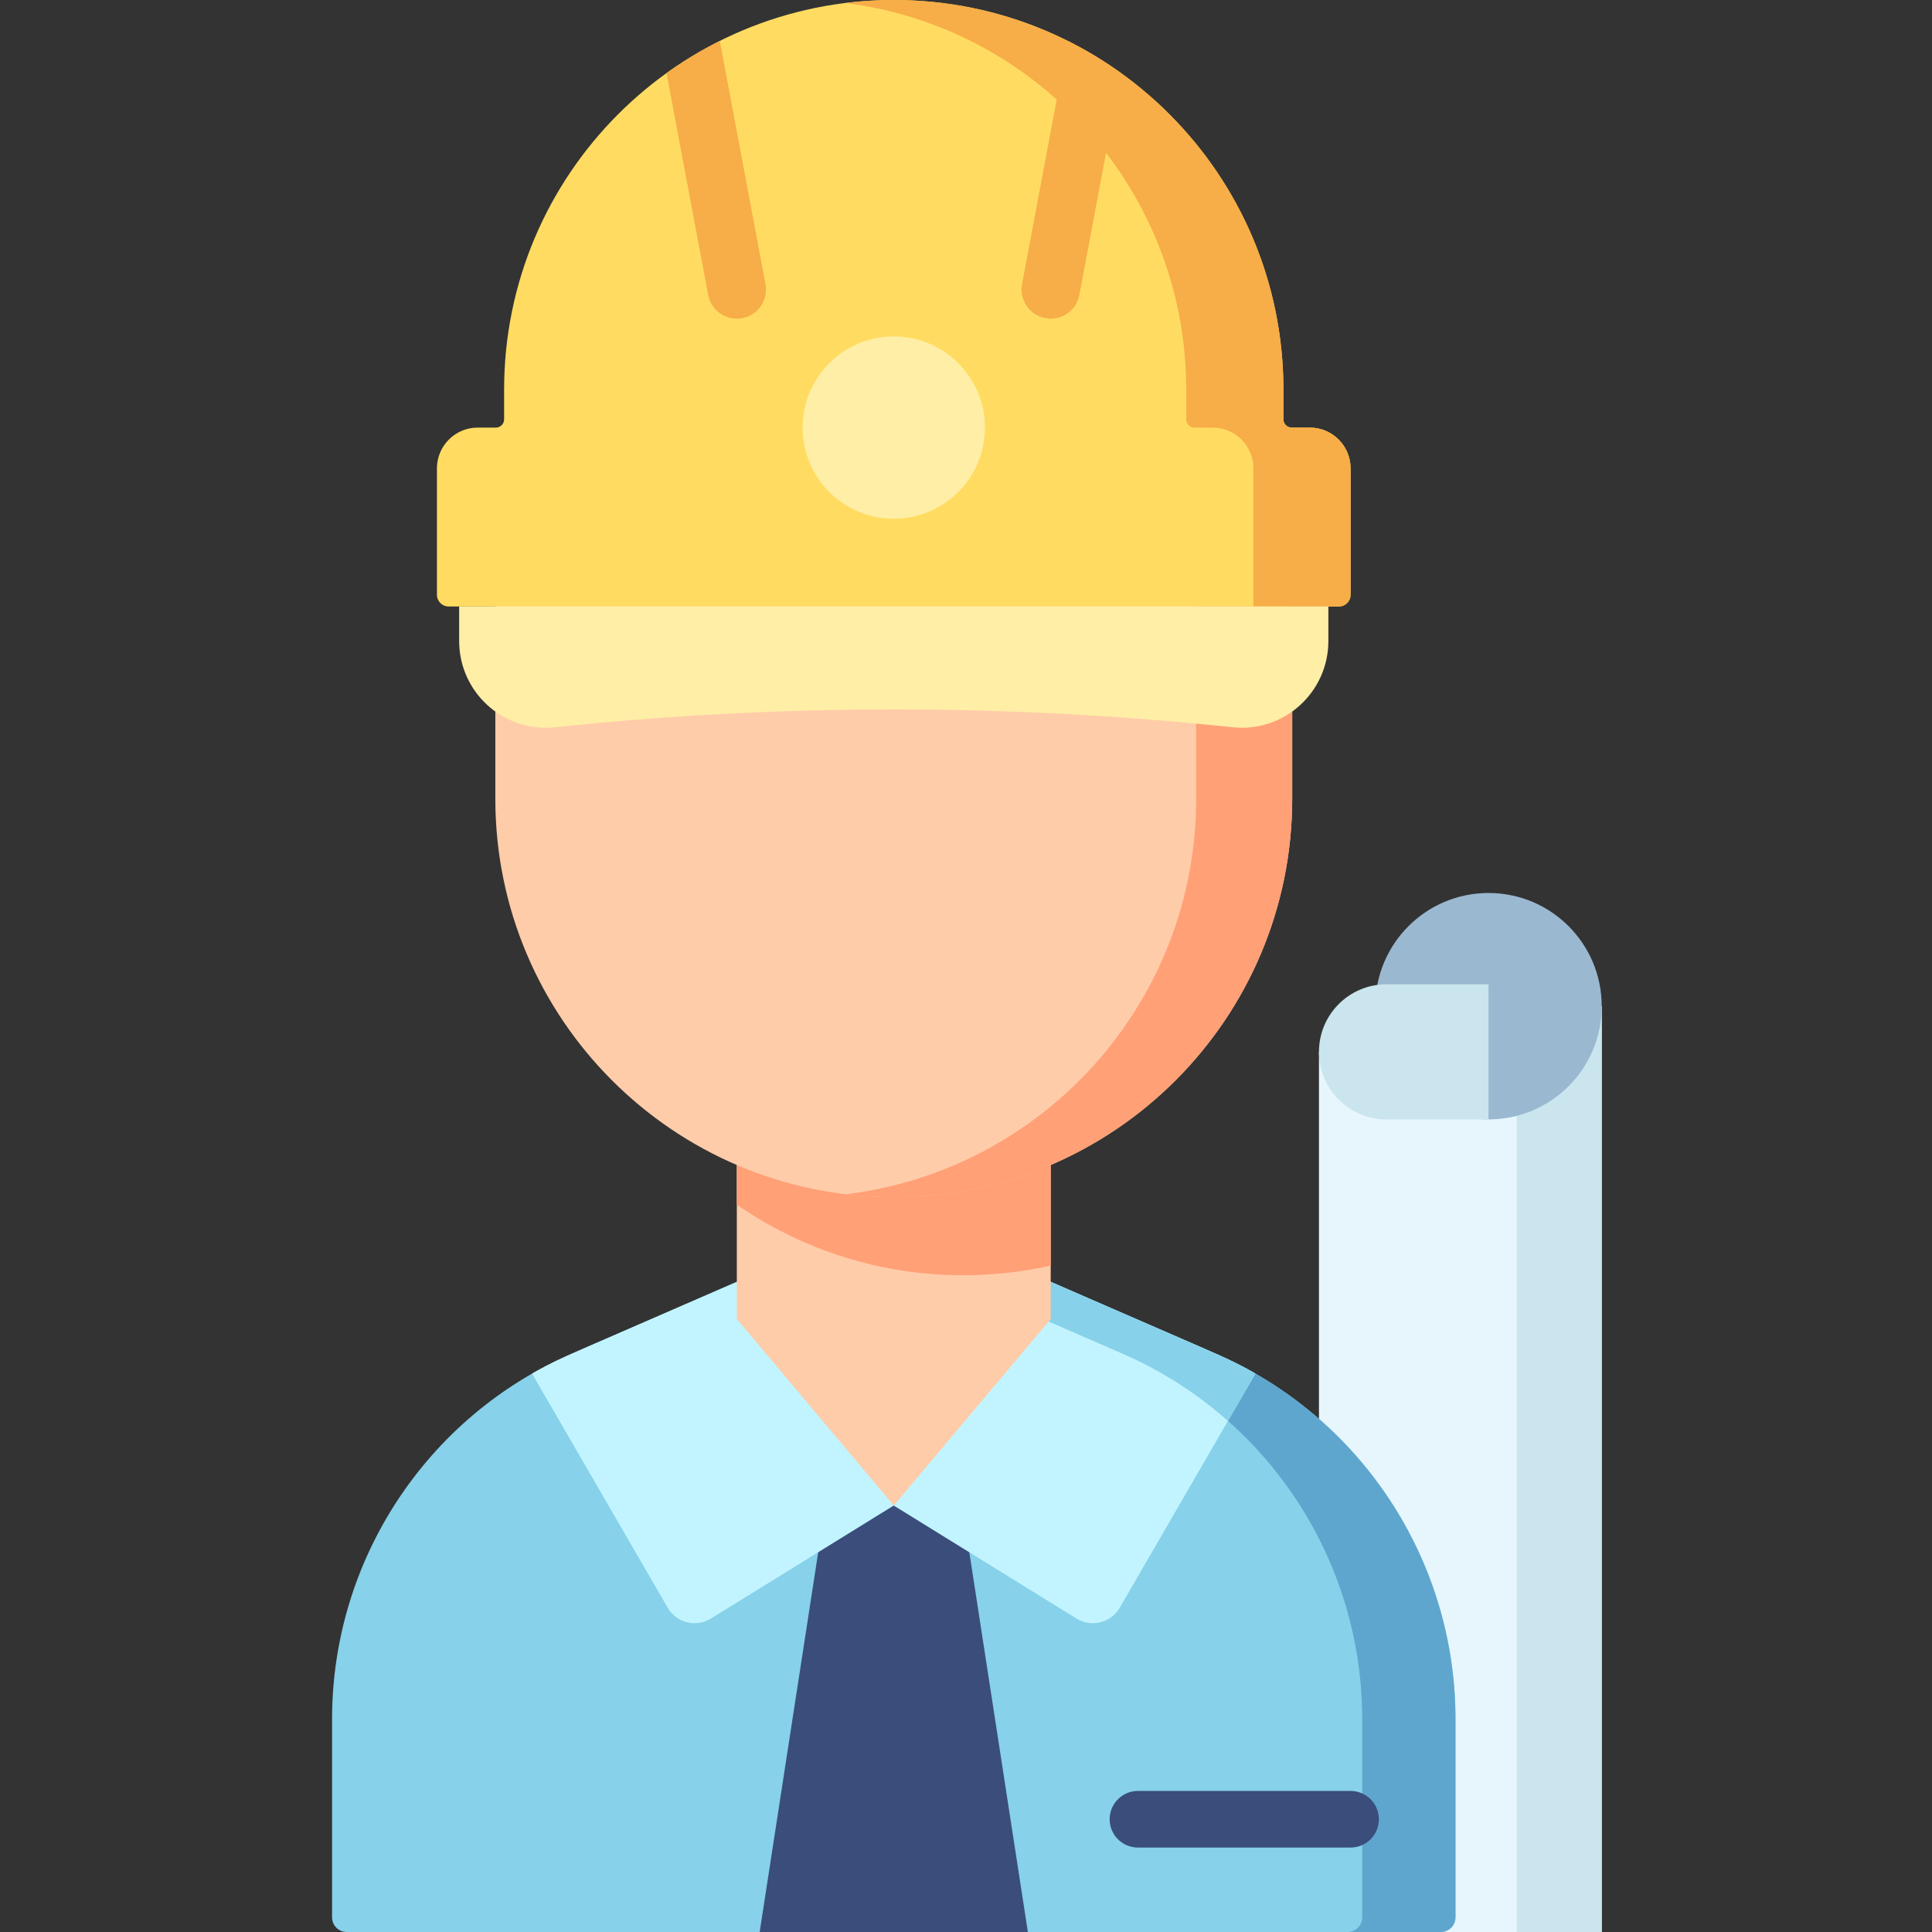 <svg height="512pt" viewBox="-88 0 512 512" width="512pt" xmlns="http://www.w3.org/2000/svg"><rect x="-88" y="0" width="512" height="512" fill="#333333" stroke="none"/><path d="m336.473 266.652v245.348h-74.934v-233.254zm0 0" fill="#e6f6fc"/><path d="m313.941 270.289v241.711h22.531v-245.348zm0 0" fill="#cae5ed"/><path d="m336.473 266.652c0 16.566-13.43 30-30 30-16.566 0-30-13.434-30-30 0-16.57 13.434-30 30-30 16.57 0 30 13.43 30 30zm0 0" fill="#9bb8d1"/><path d="m279.438 260.844h27.035v35.809h-27.035c-9.887 0-17.902-8.016-17.902-17.906 0-9.887 8.016-17.902 17.902-17.902zm0 0" fill="#cae5ed"/><path d="m172.996 332.109h-48.277l-61.266 26.656c-38.531 16.77-63.453 54.793-63.453 96.816v52.539c0 2.145 1.734 3.879 3.879 3.879h289.961c2.141 0 3.879-1.734 3.879-3.879v-52.539c0-42.023-24.922-80.047-63.457-96.816zm0 0" fill="#87d1ea"/><path d="m234.262 358.766-61.266-26.656h-24.723l61.262 26.656c38.535 16.77 63.457 54.793 63.457 96.816v52.539c0 2.145-1.734 3.879-3.879 3.879h24.727c2.141 0 3.875-1.734 3.875-3.879v-52.539c0-42.023-24.918-80.047-63.453-96.816zm0 0" fill="#5fa6ce"/><path d="m134.379 375.398h28.957l21.059 136.602h-71.074zm0 0" fill="#3a4d7b"/><path d="m53.008 364.035 35.934 62.023c2.328 4.016 7.512 5.316 11.461 2.875l48.441-29.949v-66.875h-24.133c-65.586 28.609-63.152 27.191-70.695 31.324 0 0-.02.02-.039.039-.305.152-.73.41-.969.562zm0 0" fill="#c2f4ff"/><path d="m244.68 364.035-35.934 62.023c-2.324 4.016-7.512 5.316-11.461 2.875l-48.441-29.949v-66.875h24.137c65.582 28.609 63.148 27.191 70.695 31.324 0 0 .016.02.039.039.305.152.727.41.965.562zm0 0" fill="#c2f4ff"/><path d="m209.535 358.766c10.355 4.508 19.719 10.559 27.887 17.801l7.258-12.531c-.164-.105-.418-.258-.66-.395-.047-.027-.094-.055-.141-.078-.059-.031-.117-.062-.168-.09 0-.004 0-.004-.008-.008-.684-.383-1.371-.766-2.066-1.137-.184-.098-.367-.195-.547-.289-.812-.426-1.633-.832-2.453-1.234-1.773-.852-4.086-1.898-7.984-3.609l-14.219-6.184c-9.57-4.156-23.297-10.109-43.457-18.902h-24.133v.246zm0 0" fill="#87d1ea"/><path d="m107.266 268.281v81.273l41.594 49.43 41.59-49.43v-81.273zm0 0" fill="#ffcca9"/><path d="m107.266 319.25c17.043 11.789 37.715 18.695 60.004 18.695 7.965 0 15.719-.883 23.18-2.555v-67.109h-83.184zm0 0" fill="#ffa076"/><path d="m43.266 145.988v65.668c0 58.316 47.277 105.59 105.594 105.59s105.59-47.273 105.59-105.59v-65.668zm0 0" fill="#ffcca9"/><path d="m228.996 145.988v65.668c0 54.008-40.551 98.547-92.863 104.832 4.172.5 8.418.758 12.727.758 58.316 0 105.59-47.273 105.59-105.59v-65.668zm0 0" fill="#ffa076"/><path d="m252.121 111.133v-7.871c0-57.031-46.234-103.262-103.262-103.262-57.031 0-103.262 46.23-103.262 103.262v7.867c0 1.211-.98 2.188-2.191 2.188h-4.805c-5.969 0-10.805 4.836-10.805 10.805v33.512c0 1.707 1.383 3.09 3.09 3.09h235.941c1.707 0 3.094-1.383 3.094-3.09v-33.512c0-5.965-4.836-10.805-10.805-10.805h-4.809c-1.207 0-2.188-.977-2.188-2.184zm0 0" fill="#ffdc61"/><g fill="#f7ad48"><path d="m259.117 113.316h-4.809c-1.207 0-2.188-.977-2.188-2.188v-7.867c0-57.031-46.234-103.262-103.262-103.262-4.363 0-8.66.27-12.879.797 50.953 6.336 90.387 49.797 90.387 102.465v7.871c0 1.207.98 2.188 2.188 2.188h4.809c5.965 0 10.801 4.836 10.801 10.801v36.602h22.664c1.707 0 3.094-1.383 3.094-3.09v-33.512c-.004-5.965-4.84-10.805-10.805-10.805zm0 0"/><path d="m99.672 78.148c.699 3.711 3.941 6.301 7.586 6.301.473 0 .953-.043 1.434-.133 4.195-.785 6.957-4.824 6.168-9.02l-12.102-64.453c-4.945 2.473-9.668 5.328-14.121 8.531zm0 0"/><path d="m189.023 84.316c.48.09.961.133 1.434.133 3.645 0 6.891-2.59 7.586-6.301l11.035-58.773c-4.453-3.203-9.172-6.059-14.117-8.531l-12.105 64.453c-.789 4.191 1.973 8.23 6.168 9.02zm0 0"/></g><path d="m269.918 489.621h-56.348c-4.145 0-7.5-3.355-7.5-7.5 0-4.141 3.355-7.5 7.5-7.5h56.348c4.145 0 7.5 3.359 7.5 7.5 0 4.145-3.355 7.5-7.5 7.5zm0 0" fill="#3a4d7b"/><path d="m173.012 113.316c0 13.34-10.812 24.156-24.152 24.156s-24.156-10.816-24.156-24.156 10.816-24.152 24.156-24.152 24.152 10.812 24.152 24.152zm0 0" fill="#ffeea6"/><path d="m58.98 192.738c59.918-6.309 119.836-6.309 179.758 0 13.531 1.426 25.293-9.254 25.293-22.859v-9.156h-230.348v9.156c0 13.605 11.762 24.285 25.297 22.859zm0 0" fill="#ffeea6"/></svg>